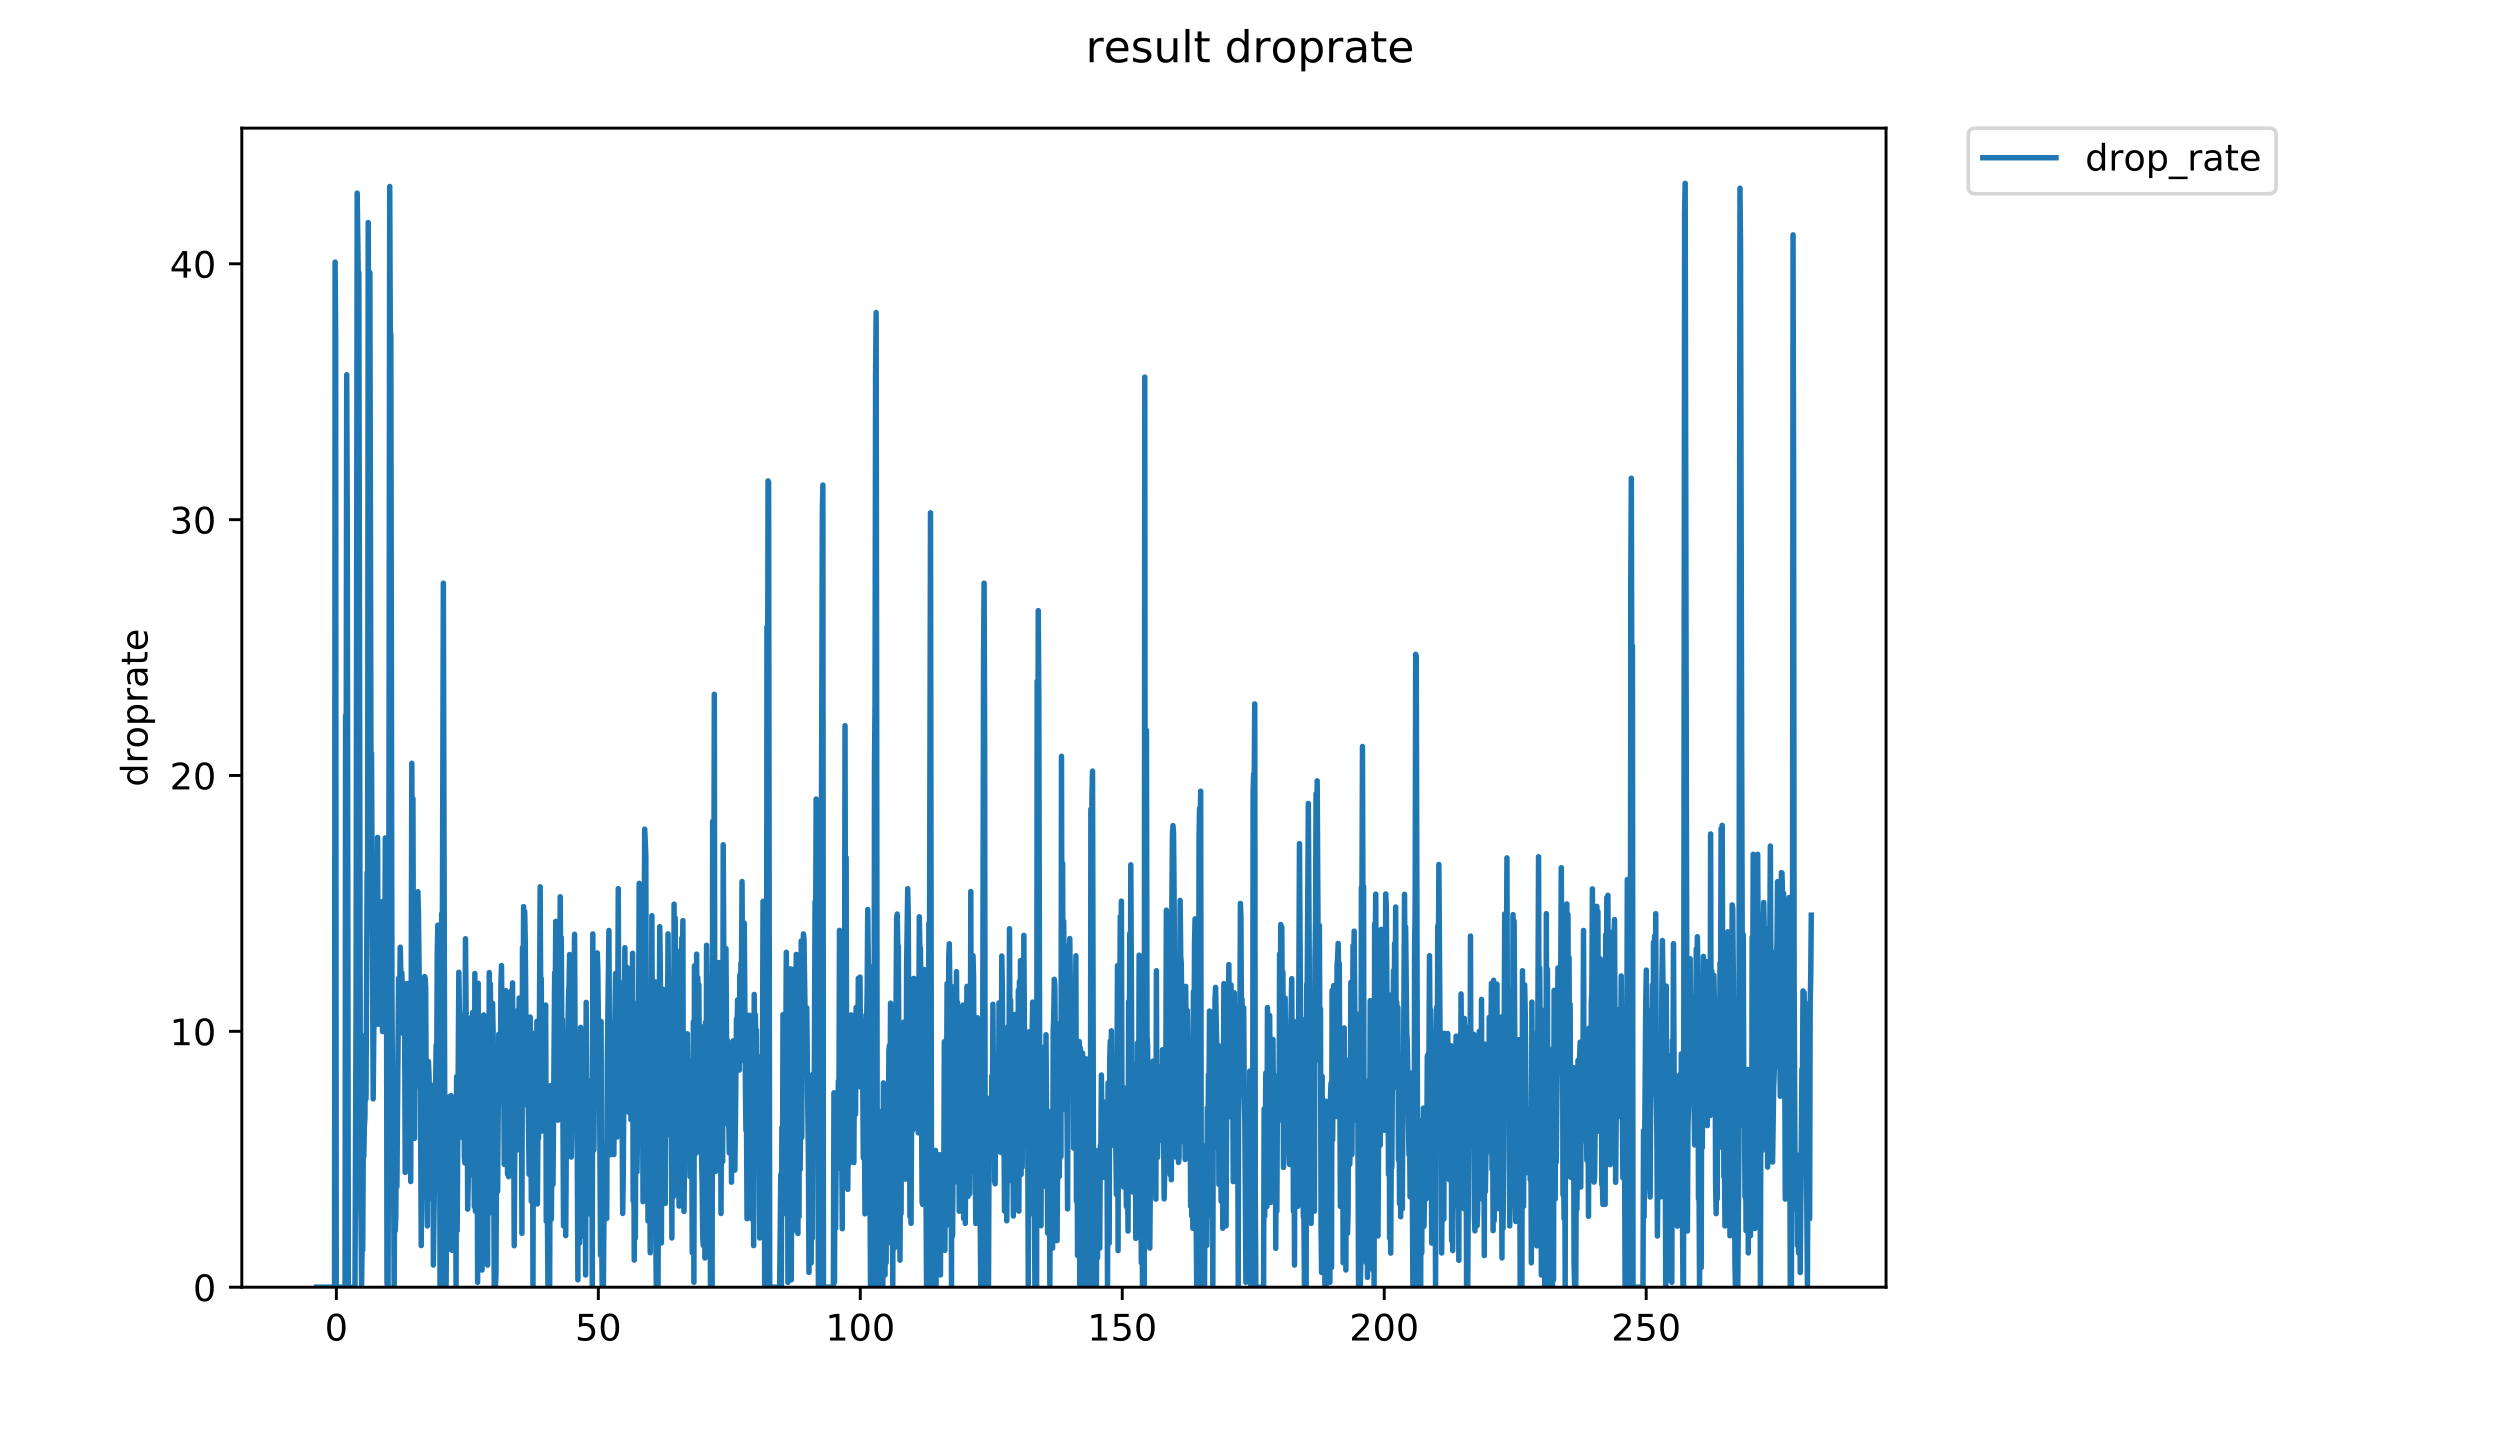 <?xml version="1.0" encoding="utf-8" standalone="no"?>
<!DOCTYPE svg PUBLIC "-//W3C//DTD SVG 1.1//EN"
  "http://www.w3.org/Graphics/SVG/1.1/DTD/svg11.dtd">
<!-- Created with matplotlib (https://matplotlib.org/) -->
<svg height="396pt" version="1.1" viewBox="0 0 684 396" width="684pt" xmlns="http://www.w3.org/2000/svg" xmlns:xlink="http://www.w3.org/1999/xlink">
 <defs>
  <style type="text/css">
*{stroke-linecap:butt;stroke-linejoin:round;}
  </style>
 </defs>
 <g id="figure_1">
  <g id="patch_1">
   <path d="M 0 396 
L 684 396 
L 684 0 
L 0 0 
z
" style="fill:#ffffff;"/>
  </g>
  <g id="axes_1">
   <g id="patch_2">
    <path d="M 66.159 352.174 
L 516.019 352.174 
L 516.019 35.062 
L 66.159 35.062 
z
" style="fill:#ffffff;"/>
   </g>
   <g id="matplotlib.axis_1">
    <g id="xtick_1">
     <g id="line2d_1">
      <defs>
       <path d="M 0 0 
L 0 3.5 
" id="m564b10cd12" style="stroke:#000000;stroke-width:0.8;"/>
      </defs>
      <g>
       <use style="stroke:#000000;stroke-width:0.8;" x="92.028" xlink:href="#m564b10cd12" y="352.174"/>
      </g>
     </g>
     <g id="text_1">
      <!-- 0 -->
      <defs>
       <path d="M 31.781 66.406 
Q 24.172 66.406 20.328 58.906 
Q 16.5 51.422 16.5 36.375 
Q 16.5 21.391 20.328 13.891 
Q 24.172 6.391 31.781 6.391 
Q 39.453 6.391 43.281 13.891 
Q 47.125 21.391 47.125 36.375 
Q 47.125 51.422 43.281 58.906 
Q 39.453 66.406 31.781 66.406 
z
M 31.781 74.219 
Q 44.047 74.219 50.516 64.516 
Q 56.984 54.828 56.984 36.375 
Q 56.984 17.969 50.516 8.266 
Q 44.047 -1.422 31.781 -1.422 
Q 19.531 -1.422 13.062 8.266 
Q 6.594 17.969 6.594 36.375 
Q 6.594 54.828 13.062 64.516 
Q 19.531 74.219 31.781 74.219 
z
" id="DejaVuSans-48"/>
      </defs>
      <g transform="translate(88.847 366.773)scale(0.1 -0.1)">
       <use xlink:href="#DejaVuSans-48"/>
      </g>
     </g>
    </g>
    <g id="xtick_2">
     <g id="line2d_2">
      <g>
       <use style="stroke:#000000;stroke-width:0.8;" x="163.702" xlink:href="#m564b10cd12" y="352.174"/>
      </g>
     </g>
     <g id="text_2">
      <!-- 50 -->
      <defs>
       <path d="M 10.797 72.906 
L 49.516 72.906 
L 49.516 64.594 
L 19.828 64.594 
L 19.828 46.734 
Q 21.969 47.469 24.109 47.828 
Q 26.266 48.188 28.422 48.188 
Q 40.625 48.188 47.75 41.5 
Q 54.891 34.812 54.891 23.391 
Q 54.891 11.625 47.562 5.094 
Q 40.234 -1.422 26.906 -1.422 
Q 22.312 -1.422 17.547 -0.641 
Q 12.797 0.141 7.719 1.703 
L 7.719 11.625 
Q 12.109 9.234 16.797 8.062 
Q 21.484 6.891 26.703 6.891 
Q 35.156 6.891 40.078 11.328 
Q 45.016 15.766 45.016 23.391 
Q 45.016 31 40.078 35.438 
Q 35.156 39.891 26.703 39.891 
Q 22.75 39.891 18.812 39.016 
Q 14.891 38.141 10.797 36.281 
z
" id="DejaVuSans-53"/>
      </defs>
      <g transform="translate(157.339 366.773)scale(0.1 -0.1)">
       <use xlink:href="#DejaVuSans-53"/>
       <use x="63.623" xlink:href="#DejaVuSans-48"/>
      </g>
     </g>
    </g>
    <g id="xtick_3">
     <g id="line2d_3">
      <g>
       <use style="stroke:#000000;stroke-width:0.8;" x="235.375" xlink:href="#m564b10cd12" y="352.174"/>
      </g>
     </g>
     <g id="text_3">
      <!-- 100 -->
      <defs>
       <path d="M 12.406 8.297 
L 28.516 8.297 
L 28.516 63.922 
L 10.984 60.406 
L 10.984 69.391 
L 28.422 72.906 
L 38.281 72.906 
L 38.281 8.297 
L 54.391 8.297 
L 54.391 0 
L 12.406 0 
z
" id="DejaVuSans-49"/>
      </defs>
      <g transform="translate(225.832 366.773)scale(0.1 -0.1)">
       <use xlink:href="#DejaVuSans-49"/>
       <use x="63.623" xlink:href="#DejaVuSans-48"/>
       <use x="127.246" xlink:href="#DejaVuSans-48"/>
      </g>
     </g>
    </g>
    <g id="xtick_4">
     <g id="line2d_4">
      <g>
       <use style="stroke:#000000;stroke-width:0.8;" x="307.049" xlink:href="#m564b10cd12" y="352.174"/>
      </g>
     </g>
     <g id="text_4">
      <!-- 150 -->
      <g transform="translate(297.505 366.773)scale(0.1 -0.1)">
       <use xlink:href="#DejaVuSans-49"/>
       <use x="63.623" xlink:href="#DejaVuSans-53"/>
       <use x="127.246" xlink:href="#DejaVuSans-48"/>
      </g>
     </g>
    </g>
    <g id="xtick_5">
     <g id="line2d_5">
      <g>
       <use style="stroke:#000000;stroke-width:0.8;" x="378.723" xlink:href="#m564b10cd12" y="352.174"/>
      </g>
     </g>
     <g id="text_5">
      <!-- 200 -->
      <defs>
       <path d="M 19.188 8.297 
L 53.609 8.297 
L 53.609 0 
L 7.328 0 
L 7.328 8.297 
Q 12.938 14.109 22.625 23.891 
Q 32.328 33.688 34.812 36.531 
Q 39.547 41.844 41.422 45.531 
Q 43.312 49.219 43.312 52.781 
Q 43.312 58.594 39.234 62.25 
Q 35.156 65.922 28.609 65.922 
Q 23.969 65.922 18.812 64.312 
Q 13.672 62.703 7.812 59.422 
L 7.812 69.391 
Q 13.766 71.781 18.938 73 
Q 24.125 74.219 28.422 74.219 
Q 39.75 74.219 46.484 68.547 
Q 53.219 62.891 53.219 53.422 
Q 53.219 48.922 51.531 44.891 
Q 49.859 40.875 45.406 35.406 
Q 44.188 33.984 37.641 27.219 
Q 31.109 20.453 19.188 8.297 
z
" id="DejaVuSans-50"/>
      </defs>
      <g transform="translate(369.179 366.773)scale(0.1 -0.1)">
       <use xlink:href="#DejaVuSans-50"/>
       <use x="63.623" xlink:href="#DejaVuSans-48"/>
       <use x="127.246" xlink:href="#DejaVuSans-48"/>
      </g>
     </g>
    </g>
    <g id="xtick_6">
     <g id="line2d_6">
      <g>
       <use style="stroke:#000000;stroke-width:0.8;" x="450.396" xlink:href="#m564b10cd12" y="352.174"/>
      </g>
     </g>
     <g id="text_6">
      <!-- 250 -->
      <g transform="translate(440.853 366.773)scale(0.1 -0.1)">
       <use xlink:href="#DejaVuSans-50"/>
       <use x="63.623" xlink:href="#DejaVuSans-53"/>
       <use x="127.246" xlink:href="#DejaVuSans-48"/>
      </g>
     </g>
    </g>
   </g>
   <g id="matplotlib.axis_2">
    <g id="ytick_1">
     <g id="line2d_7">
      <defs>
       <path d="M 0 0 
L -3.5 0 
" id="m89c055deed" style="stroke:#000000;stroke-width:0.8;"/>
      </defs>
      <g>
       <use style="stroke:#000000;stroke-width:0.8;" x="66.159" xlink:href="#m89c055deed" y="352.174"/>
      </g>
     </g>
     <g id="text_7">
      <!-- 0 -->
      <g transform="translate(52.796 355.973)scale(0.1 -0.1)">
       <use xlink:href="#DejaVuSans-48"/>
      </g>
     </g>
    </g>
    <g id="ytick_2">
     <g id="line2d_8">
      <g>
       <use style="stroke:#000000;stroke-width:0.8;" x="66.159" xlink:href="#m89c055deed" y="282.175"/>
      </g>
     </g>
     <g id="text_8">
      <!-- 10 -->
      <g transform="translate(46.434 285.974)scale(0.1 -0.1)">
       <use xlink:href="#DejaVuSans-49"/>
       <use x="63.623" xlink:href="#DejaVuSans-48"/>
      </g>
     </g>
    </g>
    <g id="ytick_3">
     <g id="line2d_9">
      <g>
       <use style="stroke:#000000;stroke-width:0.8;" x="66.159" xlink:href="#m89c055deed" y="212.175"/>
      </g>
     </g>
     <g id="text_9">
      <!-- 20 -->
      <g transform="translate(46.434 215.974)scale(0.1 -0.1)">
       <use xlink:href="#DejaVuSans-50"/>
       <use x="63.623" xlink:href="#DejaVuSans-48"/>
      </g>
     </g>
    </g>
    <g id="ytick_4">
     <g id="line2d_10">
      <g>
       <use style="stroke:#000000;stroke-width:0.8;" x="66.159" xlink:href="#m89c055deed" y="142.176"/>
      </g>
     </g>
     <g id="text_10">
      <!-- 30 -->
      <defs>
       <path d="M 40.578 39.312 
Q 47.656 37.797 51.625 33 
Q 55.609 28.219 55.609 21.188 
Q 55.609 10.406 48.188 4.484 
Q 40.766 -1.422 27.094 -1.422 
Q 22.516 -1.422 17.656 -0.516 
Q 12.797 0.391 7.625 2.203 
L 7.625 11.719 
Q 11.719 9.328 16.594 8.109 
Q 21.484 6.891 26.812 6.891 
Q 36.078 6.891 40.938 10.547 
Q 45.797 14.203 45.797 21.188 
Q 45.797 27.641 41.281 31.266 
Q 36.766 34.906 28.719 34.906 
L 20.219 34.906 
L 20.219 43.016 
L 29.109 43.016 
Q 36.375 43.016 40.234 45.922 
Q 44.094 48.828 44.094 54.297 
Q 44.094 59.906 40.109 62.906 
Q 36.141 65.922 28.719 65.922 
Q 24.656 65.922 20.016 65.031 
Q 15.375 64.156 9.812 62.312 
L 9.812 71.094 
Q 15.438 72.656 20.344 73.438 
Q 25.25 74.219 29.594 74.219 
Q 40.828 74.219 47.359 69.109 
Q 53.906 64.016 53.906 55.328 
Q 53.906 49.266 50.438 45.094 
Q 46.969 40.922 40.578 39.312 
z
" id="DejaVuSans-51"/>
      </defs>
      <g transform="translate(46.434 145.975)scale(0.1 -0.1)">
       <use xlink:href="#DejaVuSans-51"/>
       <use x="63.623" xlink:href="#DejaVuSans-48"/>
      </g>
     </g>
    </g>
    <g id="ytick_5">
     <g id="line2d_11">
      <g>
       <use style="stroke:#000000;stroke-width:0.8;" x="66.159" xlink:href="#m89c055deed" y="72.176"/>
      </g>
     </g>
     <g id="text_11">
      <!-- 40 -->
      <defs>
       <path d="M 37.797 64.312 
L 12.891 25.391 
L 37.797 25.391 
z
M 35.203 72.906 
L 47.609 72.906 
L 47.609 25.391 
L 58.016 25.391 
L 58.016 17.188 
L 47.609 17.188 
L 47.609 0 
L 37.797 0 
L 37.797 17.188 
L 4.891 17.188 
L 4.891 26.703 
z
" id="DejaVuSans-52"/>
      </defs>
      <g transform="translate(46.434 75.976)scale(0.1 -0.1)">
       <use xlink:href="#DejaVuSans-52"/>
       <use x="63.623" xlink:href="#DejaVuSans-48"/>
      </g>
     </g>
    </g>
    <g id="text_12">
     <!-- droprate -->
     <defs>
      <path d="M 45.406 46.391 
L 45.406 75.984 
L 54.391 75.984 
L 54.391 0 
L 45.406 0 
L 45.406 8.203 
Q 42.578 3.328 38.25 0.953 
Q 33.938 -1.422 27.875 -1.422 
Q 17.969 -1.422 11.734 6.484 
Q 5.516 14.406 5.516 27.297 
Q 5.516 40.188 11.734 48.094 
Q 17.969 56 27.875 56 
Q 33.938 56 38.25 53.625 
Q 42.578 51.266 45.406 46.391 
z
M 14.797 27.297 
Q 14.797 17.391 18.875 11.75 
Q 22.953 6.109 30.078 6.109 
Q 37.203 6.109 41.297 11.75 
Q 45.406 17.391 45.406 27.297 
Q 45.406 37.203 41.297 42.844 
Q 37.203 48.484 30.078 48.484 
Q 22.953 48.484 18.875 42.844 
Q 14.797 37.203 14.797 27.297 
z
" id="DejaVuSans-100"/>
      <path d="M 41.109 46.297 
Q 39.594 47.172 37.812 47.578 
Q 36.031 48 33.891 48 
Q 26.266 48 22.188 43.047 
Q 18.109 38.094 18.109 28.812 
L 18.109 0 
L 9.078 0 
L 9.078 54.688 
L 18.109 54.688 
L 18.109 46.188 
Q 20.953 51.172 25.484 53.578 
Q 30.031 56 36.531 56 
Q 37.453 56 38.578 55.875 
Q 39.703 55.766 41.062 55.516 
z
" id="DejaVuSans-114"/>
      <path d="M 30.609 48.391 
Q 23.391 48.391 19.188 42.75 
Q 14.984 37.109 14.984 27.297 
Q 14.984 17.484 19.156 11.844 
Q 23.344 6.203 30.609 6.203 
Q 37.797 6.203 41.984 11.859 
Q 46.188 17.531 46.188 27.297 
Q 46.188 37.016 41.984 42.703 
Q 37.797 48.391 30.609 48.391 
z
M 30.609 56 
Q 42.328 56 49.016 48.375 
Q 55.719 40.766 55.719 27.297 
Q 55.719 13.875 49.016 6.219 
Q 42.328 -1.422 30.609 -1.422 
Q 18.844 -1.422 12.172 6.219 
Q 5.516 13.875 5.516 27.297 
Q 5.516 40.766 12.172 48.375 
Q 18.844 56 30.609 56 
z
" id="DejaVuSans-111"/>
      <path d="M 18.109 8.203 
L 18.109 -20.797 
L 9.078 -20.797 
L 9.078 54.688 
L 18.109 54.688 
L 18.109 46.391 
Q 20.953 51.266 25.266 53.625 
Q 29.594 56 35.594 56 
Q 45.562 56 51.781 48.094 
Q 58.016 40.188 58.016 27.297 
Q 58.016 14.406 51.781 6.484 
Q 45.562 -1.422 35.594 -1.422 
Q 29.594 -1.422 25.266 0.953 
Q 20.953 3.328 18.109 8.203 
z
M 48.688 27.297 
Q 48.688 37.203 44.609 42.844 
Q 40.531 48.484 33.406 48.484 
Q 26.266 48.484 22.188 42.844 
Q 18.109 37.203 18.109 27.297 
Q 18.109 17.391 22.188 11.75 
Q 26.266 6.109 33.406 6.109 
Q 40.531 6.109 44.609 11.75 
Q 48.688 17.391 48.688 27.297 
z
" id="DejaVuSans-112"/>
      <path d="M 34.281 27.484 
Q 23.391 27.484 19.188 25 
Q 14.984 22.516 14.984 16.5 
Q 14.984 11.719 18.141 8.906 
Q 21.297 6.109 26.703 6.109 
Q 34.188 6.109 38.703 11.406 
Q 43.219 16.703 43.219 25.484 
L 43.219 27.484 
z
M 52.203 31.203 
L 52.203 0 
L 43.219 0 
L 43.219 8.297 
Q 40.141 3.328 35.547 0.953 
Q 30.953 -1.422 24.312 -1.422 
Q 15.922 -1.422 10.953 3.297 
Q 6 8.016 6 15.922 
Q 6 25.141 12.172 29.828 
Q 18.359 34.516 30.609 34.516 
L 43.219 34.516 
L 43.219 35.406 
Q 43.219 41.609 39.141 45 
Q 35.062 48.391 27.688 48.391 
Q 23 48.391 18.547 47.266 
Q 14.109 46.141 10.016 43.891 
L 10.016 52.203 
Q 14.938 54.109 19.578 55.047 
Q 24.219 56 28.609 56 
Q 40.484 56 46.344 49.844 
Q 52.203 43.703 52.203 31.203 
z
" id="DejaVuSans-97"/>
      <path d="M 18.312 70.219 
L 18.312 54.688 
L 36.812 54.688 
L 36.812 47.703 
L 18.312 47.703 
L 18.312 18.016 
Q 18.312 11.328 20.141 9.422 
Q 21.969 7.516 27.594 7.516 
L 36.812 7.516 
L 36.812 0 
L 27.594 0 
Q 17.188 0 13.234 3.875 
Q 9.281 7.766 9.281 18.016 
L 9.281 47.703 
L 2.688 47.703 
L 2.688 54.688 
L 9.281 54.688 
L 9.281 70.219 
z
" id="DejaVuSans-116"/>
      <path d="M 56.203 29.594 
L 56.203 25.203 
L 14.891 25.203 
Q 15.484 15.922 20.484 11.062 
Q 25.484 6.203 34.422 6.203 
Q 39.594 6.203 44.453 7.469 
Q 49.312 8.734 54.109 11.281 
L 54.109 2.781 
Q 49.266 0.734 44.188 -0.344 
Q 39.109 -1.422 33.891 -1.422 
Q 20.797 -1.422 13.156 6.188 
Q 5.516 13.812 5.516 26.812 
Q 5.516 40.234 12.766 48.109 
Q 20.016 56 32.328 56 
Q 43.359 56 49.781 48.891 
Q 56.203 41.797 56.203 29.594 
z
M 47.219 32.234 
Q 47.125 39.594 43.094 43.984 
Q 39.062 48.391 32.422 48.391 
Q 24.906 48.391 20.391 44.141 
Q 15.875 39.891 15.188 32.172 
z
" id="DejaVuSans-101"/>
     </defs>
     <g transform="translate(40.354 215.236)rotate(-90)scale(0.1 -0.1)">
      <use xlink:href="#DejaVuSans-100"/>
      <use x="63.477" xlink:href="#DejaVuSans-114"/>
      <use x="104.559" xlink:href="#DejaVuSans-111"/>
      <use x="165.74" xlink:href="#DejaVuSans-112"/>
      <use x="229.217" xlink:href="#DejaVuSans-114"/>
      <use x="270.33" xlink:href="#DejaVuSans-97"/>
      <use x="331.609" xlink:href="#DejaVuSans-116"/>
      <use x="370.818" xlink:href="#DejaVuSans-101"/>
     </g>
    </g>
   </g>
   <g id="line2d_12">
    <path clip-path="url(#p1be1ada5cc)" d="M 86.607 352.174 
L 91.531 352.174 
L 91.682 71.73 
L 91.833 92.272 
L 91.984 352.174 
L 94.404 352.174 
L 94.555 195.8 
L 94.705 219.162 
L 94.856 102.512 
L 95.007 141.235 
L 95.311 352.174 
L 97.123 352.174 
L 97.425 272.309 
L 97.726 52.848 
L 98.028 75.949 
L 98.179 74.59 
L 98.631 326.573 
L 98.781 334.019 
L 98.932 351.502 
L 99.083 338.739 
L 99.234 342.088 
L 99.384 314.518 
L 99.534 316.501 
L 99.686 308.048 
L 99.838 305.999 
L 99.988 283.113 
L 100.139 300.645 
L 100.441 238.752 
L 100.592 241.33 
L 100.742 60.901 
L 100.893 105.157 
L 101.196 74.579 
L 101.497 209.62 
L 101.648 206.118 
L 102.101 300.645 
L 102.402 266.597 
L 102.554 280.363 
L 102.704 268.953 
L 102.855 280.363 
L 103.006 252.175 
L 103.156 265.264 
L 103.307 229.12 
L 103.458 272.232 
L 103.609 258.395 
L 103.76 280.225 
L 103.911 264.424 
L 104.213 274.696 
L 104.364 274.322 
L 104.515 246.705 
L 104.665 282.242 
L 104.966 253.423 
L 105.118 275.141 
L 105.268 262.656 
L 105.42 229.274 
L 105.571 261.074 
L 105.721 233.827 
L 105.874 350.84 
L 106.025 352.174 
L 106.176 352.174 
L 106.327 290.311 
L 106.628 51.022 
L 106.779 90.431 
L 106.929 91.773 
L 107.232 270.889 
L 107.534 325.38 
L 107.686 319.508 
L 107.837 352.174 
L 107.988 320.083 
L 108.139 336.723 
L 108.291 332.823 
L 108.442 306.755 
L 108.593 324.658 
L 108.895 287.261 
L 109.046 267.692 
L 109.197 268.793 
L 109.349 273.658 
L 109.501 259.154 
L 109.803 271.869 
L 109.954 266.186 
L 110.105 275.591 
L 110.255 268.793 
L 110.406 282.914 
L 110.557 279.622 
L 110.709 280.841 
L 110.86 320.781 
L 111.163 287.323 
L 111.465 269.113 
L 111.616 271.638 
L 111.917 306.493 
L 112.07 285.16 
L 112.371 323.26 
L 112.674 208.826 
L 112.825 260.317 
L 112.976 218.49 
L 113.127 274.248 
L 113.278 260.987 
L 113.429 311.43 
L 113.58 256.202 
L 113.882 297.194 
L 114.033 286.112 
L 114.185 248.743 
L 114.337 243.969 
L 114.488 249.966 
L 114.789 276.336 
L 114.94 276.408 
L 115.245 340.787 
L 115.397 302.935 
L 115.549 300.273 
L 115.701 307.465 
L 116.155 267.184 
L 116.307 267.508 
L 116.459 270.175 
L 116.762 325.303 
L 116.913 335.412 
L 117.064 297.194 
L 117.215 290.43 
L 117.366 293.785 
L 117.517 300.596 
L 117.668 296.523 
L 117.819 301.168 
L 117.97 323.288 
L 118.12 328.013 
L 118.272 299.407 
L 118.423 297.246 
L 118.574 346.122 
L 119.328 285.922 
L 119.48 293.34 
L 119.63 260.812 
L 119.782 253.131 
L 119.934 279.577 
L 120.237 268.121 
L 120.388 351.337 
L 120.544 352.174 
L 120.695 352.174 
L 120.846 249.966 
L 120.997 266.269 
L 121.299 159.558 
L 121.752 332.021 
L 121.903 352.174 
L 122.053 352.174 
L 122.204 321.944 
L 122.355 342.117 
L 122.506 315.297 
L 122.662 327.453 
L 122.813 300.125 
L 122.965 334.841 
L 123.116 323.986 
L 123.267 336.067 
L 123.418 299.775 
L 123.569 311.867 
L 123.719 342.088 
L 124.021 312.728 
L 124.173 320.661 
L 124.324 301.508 
L 124.475 323.986 
L 124.626 309.18 
L 124.777 352.174 
L 124.928 294.567 
L 125.079 336.723 
L 125.534 266.011 
L 125.685 275.957 
L 125.837 278.175 
L 125.988 291.101 
L 126.139 291.101 
L 126.291 301.508 
L 126.442 294.512 
L 126.593 311.313 
L 126.744 295.853 
L 126.895 292.557 
L 127.046 316.638 
L 127.198 318.174 
L 127.35 256.842 
L 127.652 291.714 
L 127.803 289.208 
L 127.955 330.821 
L 128.258 317.009 
L 128.41 321.595 
L 128.561 288.477 
L 128.713 280.037 
L 128.864 295.128 
L 129.015 278.278 
L 129.166 296.523 
L 129.317 277.007 
L 129.468 317.242 
L 129.618 297.812 
L 129.77 330.132 
L 129.921 266.351 
L 130.072 331.389 
L 130.223 276.19 
L 130.373 318.553 
L 130.524 295.018 
L 130.675 350.832 
L 130.826 269.033 
L 130.977 332.079 
L 131.129 288.962 
L 131.281 313.36 
L 131.432 287.868 
L 131.583 340.776 
L 131.734 291.888 
L 131.885 347.485 
L 132.037 286.591 
L 132.188 344.813 
L 132.339 277.678 
L 132.491 318.841 
L 132.643 300.939 
L 132.796 324.945 
L 132.946 297.812 
L 133.098 334.157 
L 133.25 296.841 
L 133.401 346.134 
L 133.553 292.728 
L 133.704 332.098 
L 133.856 266.093 
L 134.007 284.519 
L 134.158 269.192 
L 134.461 301.935 
L 134.764 274.471 
L 134.914 282.376 
L 135.219 352.174 
L 135.532 352.174 
L 135.692 348.664 
L 136.001 291.45 
L 136.152 325.95 
L 136.453 282.981 
L 136.604 297.708 
L 136.756 286.841 
L 136.907 292.671 
L 137.058 268.873 
L 137.209 264.171 
L 137.511 295.799 
L 137.661 301.839 
L 137.812 293.617 
L 137.963 318.585 
L 138.416 271.045 
L 138.567 304.706 
L 138.718 274.994 
L 138.869 321.331 
L 139.02 288.355 
L 139.171 321.944 
L 139.323 276.391 
L 139.475 303.415 
L 139.626 281.306 
L 139.778 305.999 
L 139.929 271.045 
L 140.08 310.564 
L 140.232 268.921 
L 140.383 311.867 
L 140.534 303.322 
L 140.686 340.83 
L 140.987 291.83 
L 141.138 287.559 
L 141.289 310.723 
L 141.44 284.996 
L 141.591 314.627 
L 141.742 276.336 
L 141.893 298.586 
L 142.044 273.056 
L 142.196 285.508 
L 142.347 314.554 
L 142.498 314.662 
L 142.65 297.916 
L 142.801 337.437 
L 142.952 259.243 
L 143.103 285.922 
L 143.254 248.048 
L 143.405 276.408 
L 143.556 249.392 
L 143.707 257.453 
L 144.009 293.452 
L 144.161 291.334 
L 144.312 302.605 
L 144.463 297.864 
L 144.765 321.302 
L 145.066 278.278 
L 145.368 328.662 
L 145.67 299.154 
L 145.821 352.174 
L 145.973 282.775 
L 146.125 318.841 
L 146.276 315.438 
L 146.428 290.724 
L 146.58 289.508 
L 146.731 311.235 
L 146.882 279.439 
L 147.034 329.399 
L 147.185 308.55 
L 147.336 311.508 
L 147.488 297.456 
L 147.791 242.633 
L 147.943 274.1 
L 148.095 267.749 
L 148.247 309.467 
L 148.4 279.189 
L 148.552 291.45 
L 148.703 292.785 
L 148.854 305.777 
L 149.005 276.863 
L 149.156 305.463 
L 149.307 274.994 
L 149.459 334.14 
L 149.61 312.06 
L 149.923 352.174 
L 150.386 352.174 
L 150.538 297.051 
L 150.844 333.596 
L 151.149 297.767 
L 151.3 324.094 
L 151.756 266.093 
L 151.908 274.026 
L 152.059 252.08 
L 152.211 288.114 
L 152.362 269.545 
L 152.666 306.479 
L 152.819 281.381 
L 152.972 281.514 
L 153.123 280.431 
L 153.274 245.361 
L 153.424 267.449 
L 153.575 256.598 
L 153.726 287.074 
L 153.876 278.95 
L 154.179 335.412 
L 154.33 328.036 
L 154.481 304.34 
L 154.632 305.285 
L 154.783 338.067 
L 154.934 313.211 
L 155.084 315.968 
L 155.387 283.443 
L 155.538 272.538 
L 155.689 269.782 
L 155.841 261.161 
L 155.991 262.913 
L 156.295 316.57 
L 156.597 298.535 
L 156.898 285.125 
L 157.201 255.623 
L 157.352 287.074 
L 157.502 282.309 
L 157.653 289.699 
L 157.804 287.012 
L 158.106 350.159 
L 158.257 287.807 
L 158.408 300.743 
L 158.559 340.105 
L 158.863 281.102 
L 159.014 314.77 
L 159.166 284.713 
L 159.317 304.478 
L 159.468 295.237 
L 159.62 338.201 
L 159.771 310.604 
L 159.923 316.243 
L 160.075 312.06 
L 160.226 348.838 
L 160.377 274.248 
L 160.68 313.956 
L 160.832 298.892 
L 161.133 332.079 
L 161.437 305.374 
L 161.589 325.38 
L 161.74 321.361 
L 161.892 295.454 
L 162.043 352.174 
L 162.194 255.531 
L 162.346 314.806 
L 162.497 314.591 
L 162.647 284.996 
L 162.799 286.049 
L 163.102 270.641 
L 163.253 274.248 
L 163.404 260.724 
L 163.554 264.675 
L 163.855 292.944 
L 164.006 294.29 
L 164.307 343.433 
L 164.458 279.482 
L 164.609 337.381 
L 164.764 352.174 
L 165.082 352.174 
L 165.392 313.508 
L 165.544 314.698 
L 165.695 322.672 
L 165.846 324.71 
L 165.997 333.382 
L 166.147 291.714 
L 166.599 254.579 
L 166.749 288.232 
L 166.9 279.482 
L 167.051 315.933 
L 167.201 315.226 
L 167.352 315.155 
L 167.502 301.021 
L 167.653 311.79 
L 167.804 308.758 
L 167.955 315.898 
L 168.257 277.821 
L 168.408 266.351 
L 168.86 311.077 
L 169.16 243.137 
L 169.311 292.887 
L 169.461 286.213 
L 169.612 268.793 
L 169.762 287.497 
L 169.913 276.336 
L 170.064 280.897 
L 170.365 332.001 
L 170.515 321.857 
L 170.966 259.29 
L 171.117 286.15 
L 171.268 275.884 
L 171.418 294.963 
L 171.569 264.675 
L 171.72 282.242 
L 171.87 284.932 
L 172.021 304.34 
L 172.171 292.271 
L 172.322 302.462 
L 172.472 274.771 
L 172.623 306.361 
L 172.774 269.113 
L 172.925 277.079 
L 173.076 260.812 
L 173.226 328.594 
L 173.376 305.688 
L 173.526 344.763 
L 173.677 318.521 
L 173.828 338.726 
L 173.978 301.742 
L 174.28 320.631 
L 174.43 307.078 
L 174.581 274.173 
L 174.731 275.37 
L 174.881 241.684 
L 175.032 287.559 
L 175.182 259.201 
L 175.333 271.328 
L 175.483 256.506 
L 175.634 309.893 
L 175.785 295.291 
L 175.937 328.774 
L 176.388 226.862 
L 176.689 233.714 
L 176.839 294.908 
L 176.99 271.406 
L 177.292 334.053 
L 177.443 320.54 
L 177.593 280.691 
L 177.894 342.742 
L 178.044 278.207 
L 178.195 297.655 
L 178.345 250.54 
L 178.496 285.668 
L 178.647 290.37 
L 178.797 277.535 
L 178.948 280.155 
L 179.249 268.633 
L 179.402 336.516 
L 179.561 352.174 
L 180.031 352.174 
L 180.505 253.547 
L 180.656 263.923 
L 180.806 290.866 
L 180.957 340.082 
L 181.107 284.737 
L 181.257 299.624 
L 181.411 270.641 
L 181.564 288.778 
L 181.717 281.314 
L 181.867 320.601 
L 182.018 329.268 
L 182.319 273.576 
L 182.47 310.524 
L 182.773 255.508 
L 182.923 272.232 
L 183.074 274.994 
L 183.225 271.328 
L 183.375 285.54 
L 183.526 268.713 
L 183.676 291.598 
L 183.827 338.713 
L 183.977 271.406 
L 184.127 276.044 
L 184.278 327.342 
L 184.429 247.377 
L 184.58 280.225 
L 184.73 251.116 
L 184.88 276.79 
L 185.031 268.04 
L 185.181 299.675 
L 185.332 292.271 
L 185.482 311.077 
L 185.633 292.443 
L 185.784 329.984 
L 185.934 299.104 
L 186.085 322.559 
L 186.236 260.052 
L 186.386 278.207 
L 186.537 256.69 
L 186.687 265.348 
L 186.838 251.886 
L 186.988 329.268 
L 187.14 331.448 
L 187.291 317.475 
L 187.443 284.584 
L 187.593 299.725 
L 187.744 288.905 
L 187.894 288.232 
L 188.045 282.848 
L 188.195 300.971 
L 188.345 293.504 
L 188.496 305.866 
L 188.647 290.252 
L 188.797 321.915 
L 188.948 321.886 
L 189.098 298.328 
L 189.249 301.645 
L 189.399 342.751 
L 189.7 279.552 
L 189.85 350.828 
L 190.001 264.255 
L 190.152 315.863 
L 190.603 261.047 
L 190.754 315.226 
L 190.904 267.449 
L 191.055 314.482 
L 191.205 269.386 
L 191.356 298.432 
L 191.507 291.714 
L 191.657 297.708 
L 191.958 317.174 
L 192.109 323.905 
L 192.259 338.026 
L 192.41 340.743 
L 192.56 280.829 
L 192.863 344.189 
L 193.015 279.715 
L 193.166 330.005 
L 193.316 258.617 
L 193.467 271.406 
L 193.768 329.963 
L 193.918 268.121 
L 194.069 321.915 
L 194.225 306.141 
L 194.383 352.174 
L 194.835 352.174 
L 194.985 224.718 
L 195.136 271.561 
L 195.286 258.707 
L 195.437 189.964 
L 195.587 302.993 
L 195.741 320.536 
L 195.895 304.851 
L 196.049 319.968 
L 196.203 282.372 
L 196.357 303.49 
L 196.511 294.28 
L 196.663 263.349 
L 196.814 316.501 
L 196.964 270.732 
L 197.115 293.114 
L 197.266 332.001 
L 197.567 275.37 
L 197.717 317.814 
L 197.867 231.138 
L 198.168 285.54 
L 198.319 268.633 
L 198.469 276.19 
L 198.621 259.507 
L 198.925 307.465 
L 199.077 284.777 
L 199.38 306.798 
L 199.532 315.438 
L 199.834 289.328 
L 199.986 293.508 
L 200.138 323.453 
L 200.289 291.83 
L 200.44 309.263 
L 200.591 284.777 
L 200.743 286.049 
L 201.047 320.144 
L 201.199 308.133 
L 201.502 278.771 
L 201.655 283.639 
L 201.807 273.583 
L 201.959 274.915 
L 202.111 274.249 
L 202.262 292.785 
L 202.414 266.76 
L 202.566 290.293 
L 202.718 263.508 
L 202.871 267.246 
L 203.022 241.191 
L 203.174 273.951 
L 203.325 264.675 
L 203.477 286.591 
L 203.628 252.557 
L 203.932 295.128 
L 204.082 309.221 
L 204.234 304.751 
L 204.386 333.436 
L 204.99 277.749 
L 205.14 309.73 
L 205.291 282.443 
L 205.746 333.525 
L 206.048 309.345 
L 206.2 340.808 
L 206.351 272.079 
L 206.502 289.328 
L 206.652 277.607 
L 206.803 284.996 
L 206.954 281.84 
L 207.107 308.216 
L 207.258 297.141 
L 207.409 296.523 
L 207.559 311.867 
L 207.71 312.501 
L 207.861 338.726 
L 208.162 289.027 
L 208.313 309.18 
L 208.464 291.042 
L 208.615 290.43 
L 208.765 246.603 
L 208.917 307.294 
L 209.068 301.887 
L 209.219 352.174 
L 209.684 352.174 
L 209.835 171.465 
L 209.987 208.431 
L 210.138 131.582 
L 210.29 131.929 
L 210.593 352.174 
L 213.318 352.174 
L 213.621 321.331 
L 213.772 352.174 
L 213.923 308.508 
L 214.073 332.021 
L 214.224 277.607 
L 214.375 332.079 
L 214.526 289.699 
L 214.677 299.154 
L 214.829 290.9 
L 214.98 289.699 
L 215.13 260.548 
L 215.281 281.238 
L 215.432 286.403 
L 215.583 350.833 
L 215.738 283.096 
L 215.891 337.028 
L 216.042 286.403 
L 216.193 306.043 
L 216.345 265.093 
L 216.495 350.159 
L 216.646 297.812 
L 216.949 336.797 
L 217.252 292.232 
L 217.403 313.36 
L 217.554 264.927 
L 217.705 301.265 
L 217.856 261.134 
L 218.007 316.071 
L 218.159 273.508 
L 218.311 337.48 
L 218.461 281.434 
L 218.613 332.896 
L 218.764 273.651 
L 218.915 320.021 
L 219.066 306.537 
L 219.217 257.453 
L 219.368 311.196 
L 219.518 257.944 
L 219.67 263.754 
L 219.82 255.531 
L 219.972 257.146 
L 220.427 288.416 
L 220.578 276.481 
L 220.729 275.738 
L 221.031 305.24 
L 221.182 316.672 
L 221.332 348.136 
L 221.484 314.138 
L 221.635 333.364 
L 221.786 317.275 
L 221.938 345.527 
L 222.089 317.913 
L 222.24 338.777 
L 222.391 293.953 
L 222.545 301.133 
L 222.696 316.74 
L 222.999 246.741 
L 223.15 257.453 
L 223.301 218.618 
L 223.452 254.282 
L 223.603 236.179 
L 223.91 352.174 
L 224.385 352.174 
L 224.989 140.36 
L 225.14 132.713 
L 225.291 352.174 
L 228.015 352.174 
L 228.168 298.993 
L 228.319 350.838 
L 228.471 302.7 
L 228.622 336.113 
L 228.774 316.209 
L 228.925 319.991 
L 229.076 310.643 
L 229.226 313.098 
L 229.377 295.745 
L 229.529 304.037 
L 229.681 254.547 
L 229.833 300.224 
L 229.985 300.743 
L 230.137 311.624 
L 230.29 310.413 
L 230.442 336.174 
L 230.593 267.934 
L 230.744 323.288 
L 230.896 319.445 
L 231.047 287.446 
L 231.199 198.549 
L 231.351 282.841 
L 231.504 234.623 
L 231.655 312.804 
L 231.958 325.406 
L 232.109 288.416 
L 232.259 318.521 
L 232.41 284.259 
L 232.56 305.777 
L 232.863 277.678 
L 233.168 314.247 
L 233.318 295.799 
L 233.622 318.077 
L 233.774 284.777 
L 233.925 291.159 
L 234.077 304.841 
L 234.228 275.665 
L 234.379 295.182 
L 234.53 294.677 
L 234.681 291.83 
L 234.832 267.692 
L 234.984 297.351 
L 235.135 270.686 
L 235.287 267.347 
L 235.439 286.237 
L 235.59 277.678 
L 236.046 296.281 
L 236.198 316.807 
L 236.35 306.798 
L 236.501 306.841 
L 236.653 332.117 
L 236.805 311.547 
L 236.957 318.809 
L 237.109 280.106 
L 237.261 270.486 
L 237.413 248.842 
L 237.565 263.508 
L 237.717 264.175 
L 238.173 352.174 
L 238.325 308.216 
L 238.628 346.163 
L 238.786 352.174 
L 239.105 352.174 
L 239.257 209.521 
L 239.409 192.328 
L 239.561 102.367 
L 239.713 85.51 
L 240.016 326.1 
L 240.168 352.174 
L 240.32 326.865 
L 240.472 341.497 
L 240.775 304.175 
L 240.927 330.132 
L 241.079 304.751 
L 241.23 342.184 
L 241.382 326.15 
L 241.534 352.174 
L 241.687 296.281 
L 241.839 336.235 
L 241.991 302.079 
L 242.142 348.815 
L 242.293 310.683 
L 242.444 345.476 
L 242.595 318.682 
L 242.746 318.448 
L 242.897 326.025 
L 243.049 313.434 
L 243.2 287.508 
L 243.352 286.049 
L 243.504 300.026 
L 243.655 274.471 
L 243.806 340.105 
L 243.957 316.106 
L 244.11 317.541 
L 244.261 351.506 
L 244.413 295.723 
L 244.715 341.457 
L 245.32 251.213 
L 245.472 250.078 
L 245.623 258.395 
L 245.775 258.93 
L 246.23 344.792 
L 246.381 319.289 
L 246.532 332.04 
L 246.683 294.401 
L 246.834 291.218 
L 246.989 295.808 
L 247.293 279.646 
L 247.596 285.732 
L 247.747 322.616 
L 247.898 309.974 
L 248.049 264.171 
L 248.352 243.153 
L 248.504 250.745 
L 248.655 285.604 
L 248.806 287.807 
L 248.958 332.823 
L 249.109 312.615 
L 249.26 334.708 
L 249.41 306.537 
L 249.561 304.432 
L 249.712 309.18 
L 249.862 299.053 
L 250.013 267.68 
L 250.621 300.224 
L 250.772 305.285 
L 250.923 284.324 
L 251.225 309.933 
L 251.526 250.833 
L 251.678 260.492 
L 251.829 259.331 
L 251.981 277.366 
L 252.284 328.863 
L 252.436 329.529 
L 252.587 328.662 
L 252.889 265.26 
L 253.192 295.799 
L 253.503 352.174 
L 253.98 352.174 
L 254.132 252.554 
L 254.283 271.354 
L 254.586 140.298 
L 254.887 352.174 
L 255.039 331.409 
L 255.19 352.174 
L 255.341 347.481 
L 255.643 322.088 
L 255.794 352.174 
L 255.946 314.734 
L 256.097 352.174 
L 256.249 334.791 
L 256.4 331.409 
L 256.702 315.933 
L 256.853 342.097 
L 257.155 315.933 
L 257.306 348.825 
L 257.458 316.209 
L 257.61 342.155 
L 257.761 327.461 
L 257.913 334.14 
L 258.214 325.277 
L 258.365 284.996 
L 258.516 342.097 
L 258.667 317.946 
L 258.819 335.476 
L 259.121 269.113 
L 259.422 307.165 
L 259.573 262.069 
L 259.724 258.215 
L 259.875 269.782 
L 260.026 297.76 
L 260.178 276.553 
L 260.331 352.174 
L 260.482 269.94 
L 260.633 338.094 
L 260.784 313.248 
L 260.935 321.973 
L 261.085 313.211 
L 261.237 289.759 
L 261.387 291.101 
L 261.538 323.315 
L 261.69 265.846 
L 261.841 285.859 
L 261.992 274.322 
L 262.143 315.968 
L 262.294 305.285 
L 262.445 331.369 
L 262.596 310.564 
L 262.747 311.274 
L 262.898 293.785 
L 263.049 298.586 
L 263.2 280.363 
L 263.351 303.275 
L 263.502 274.994 
L 263.653 333.382 
L 263.804 293.227 
L 264.106 334.708 
L 264.407 285.344 
L 264.558 269.861 
L 264.709 272.309 
L 264.86 327.318 
L 265.01 294.29 
L 265.161 301.645 
L 265.311 326.597 
L 265.461 302.993 
L 265.612 243.914 
L 265.763 320.57 
L 265.916 291.19 
L 266.066 297.246 
L 266.217 261.484 
L 266.368 267.449 
L 266.519 299.205 
L 266.67 290.37 
L 266.971 334.741 
L 267.122 300.447 
L 267.275 293.01 
L 267.427 278.456 
L 267.578 312.539 
L 267.729 285.795 
L 268.031 325.924 
L 268.182 333.382 
L 268.334 352.174 
L 268.645 352.174 
L 268.796 319.383 
L 269.098 180.363 
L 269.249 159.558 
L 269.4 202.223 
L 269.55 331.329 
L 269.701 343.441 
L 269.852 336.753 
L 270.003 352.174 
L 270.155 324.71 
L 270.306 320.721 
L 270.457 352.174 
L 270.609 309.548 
L 270.76 300.447 
L 270.911 308.8 
L 271.213 312.577 
L 271.364 294.346 
L 271.515 305.866 
L 271.666 274.777 
L 271.817 299.826 
L 271.968 291.218 
L 272.119 323.26 
L 272.269 323.878 
L 272.42 296.47 
L 272.572 301.363 
L 272.722 288.966 
L 272.873 314.662 
L 273.024 313.883 
L 273.177 312.364 
L 273.328 274.397 
L 273.48 294.841 
L 273.631 297.194 
L 273.782 315.297 
L 273.933 308.55 
L 274.084 261.571 
L 274.235 268.873 
L 274.385 297.088 
L 274.538 291.016 
L 274.839 331.349 
L 274.99 310.484 
L 275.14 313.846 
L 275.291 296.309 
L 275.441 334.001 
L 275.593 316.209 
L 275.744 280.965 
L 275.895 284.194 
L 276.046 293.284 
L 276.197 254.094 
L 276.347 288.294 
L 276.498 273.651 
L 276.649 304.432 
L 276.8 299.675 
L 276.95 323.288 
L 277.101 307.964 
L 277.252 332.711 
L 277.403 297.246 
L 277.555 298.586 
L 277.707 277.579 
L 277.857 312.539 
L 278.009 277.749 
L 278.159 307.122 
L 278.31 283.113 
L 278.461 317.946 
L 278.612 270.889 
L 278.763 331.369 
L 278.914 268.523 
L 279.065 285.061 
L 279.216 262.827 
L 279.367 321.331 
L 279.518 288.294 
L 279.669 319.383 
L 279.82 283.113 
L 279.97 313.846 
L 280.121 255.908 
L 280.424 304.524 
L 280.574 285.061 
L 280.725 286.403 
L 280.876 286.276 
L 281.027 291.83 
L 281.179 306.087 
L 281.33 351.506 
L 281.481 282.309 
L 281.783 332.174 
L 281.935 320.781 
L 282.087 296.014 
L 282.237 324.71 
L 282.388 282.781 
L 282.539 274.173 
L 282.689 283.587 
L 283.152 352.174 
L 283.615 352.174 
L 283.766 186.368 
L 283.917 239.987 
L 284.067 167.079 
L 284.218 191.256 
L 284.52 321.302 
L 284.671 301.265 
L 284.822 335.364 
L 284.973 291.159 
L 285.124 307.922 
L 285.276 286.591 
L 285.426 324.605 
L 285.879 299.154 
L 286.031 308.048 
L 286.182 283.113 
L 286.333 303.181 
L 286.484 305.91 
L 286.635 337.409 
L 286.786 332.804 
L 287.088 304.182 
L 287.239 352.174 
L 287.393 307.396 
L 287.545 311.508 
L 287.696 334.725 
L 287.847 327.342 
L 287.998 341.487 
L 288.149 281.772 
L 288.301 278.561 
L 288.452 267.934 
L 288.604 269.665 
L 288.756 290.234 
L 288.909 279.852 
L 289.212 339.435 
L 289.515 295.4 
L 289.666 321.272 
L 289.817 321.915 
L 290.118 281.502 
L 290.271 316.447 
L 290.425 206.918 
L 290.576 288.599 
L 290.727 236.179 
L 290.878 286.34 
L 291.029 252.079 
L 291.331 289.818 
L 291.483 303.6 
L 291.635 285.571 
L 291.788 281.776 
L 292.09 330.759 
L 292.241 279.692 
L 292.392 285.668 
L 292.543 259.469 
L 292.694 256.781 
L 293.149 296.545 
L 293.302 284.433 
L 293.453 290.43 
L 293.605 280.841 
L 293.756 314.138 
L 294.06 276.77 
L 294.211 287.074 
L 294.361 261.498 
L 294.512 328.662 
L 294.665 298.481 
L 294.817 343.516 
L 294.969 296.228 
L 295.121 342.832 
L 295.273 284.969 
L 295.425 352.174 
L 295.577 286.717 
L 295.729 348.841 
L 295.884 296.619 
L 296.037 352.174 
L 296.188 288.114 
L 296.339 332.059 
L 296.491 289.388 
L 296.642 351.506 
L 296.794 295.346 
L 296.945 296.068 
L 297.249 348.834 
L 297.4 289.759 
L 297.703 328.112 
L 297.855 352.174 
L 298.31 352.174 
L 298.461 221.384 
L 298.613 265.343 
L 298.765 217.38 
L 298.916 210.971 
L 299.218 338.777 
L 299.369 352.174 
L 299.52 332.786 
L 299.672 349.502 
L 299.823 315.438 
L 299.975 352.174 
L 300.127 314.841 
L 300.279 344.167 
L 300.583 317.639 
L 300.887 341.487 
L 301.039 313.434 
L 301.191 314.138 
L 301.342 294.119 
L 301.646 322.174 
L 301.797 302.272 
L 301.948 316.638 
L 302.1 301.508 
L 302.253 306.884 
L 302.405 304.22 
L 302.557 312.879 
L 302.708 314.174 
L 302.861 310.841 
L 303.013 352.174 
L 303.165 296.334 
L 303.468 340.174 
L 303.62 290.175 
L 303.772 284.841 
L 303.923 313.508 
L 304.075 282.041 
L 304.227 305.508 
L 304.379 304.886 
L 304.531 297.404 
L 304.834 307.55 
L 304.988 308.631 
L 305.141 301.373 
L 305.446 326.817 
L 305.75 264.175 
L 305.901 342.155 
L 306.053 278.42 
L 306.203 308.592 
L 306.507 250.745 
L 306.658 266.76 
L 306.81 246.54 
L 306.961 300.743 
L 307.265 297.404 
L 307.416 324.789 
L 307.568 299.458 
L 307.72 319.477 
L 307.871 302.794 
L 308.175 330.153 
L 308.478 317.442 
L 308.63 336.826 
L 308.782 274.026 
L 308.933 323.371 
L 309.083 255.438 
L 309.234 293.171 
L 309.386 236.622 
L 309.69 298.123 
L 309.994 326.174 
L 310.145 309.709 
L 310.296 311.906 
L 310.447 310.054 
L 310.599 291.392 
L 310.75 338.841 
L 310.902 300.792 
L 311.054 334.841 
L 311.206 285.381 
L 311.357 294.064 
L 311.509 315.473 
L 311.661 261.335 
L 312.267 345.501 
L 312.418 289.388 
L 312.577 352.174 
L 313.056 352.174 
L 313.209 103.169 
L 313.367 320.625 
L 313.669 199.826 
L 313.821 283.443 
L 313.972 285.859 
L 314.275 320.841 
L 314.426 298.123 
L 314.578 341.487 
L 314.88 308.55 
L 315.032 312.022 
L 315.183 302.605 
L 315.334 314.662 
L 315.485 290.311 
L 315.637 304.886 
L 315.788 306.798 
L 315.94 302.127 
L 316.092 307.294 
L 316.243 328.083 
L 316.394 265.598 
L 316.545 315.403 
L 316.696 316.672 
L 316.999 291.888 
L 317.151 294.119 
L 317.452 305.15 
L 317.604 295.291 
L 317.755 297.194 
L 317.906 312.022 
L 318.057 287.199 
L 318.208 307.251 
L 318.359 310.524 
L 318.51 328.013 
L 318.662 320.205 
L 318.965 293.953 
L 319.115 249.017 
L 319.266 274.471 
L 319.417 264.843 
L 319.568 315.898 
L 319.719 297.035 
L 319.869 313.846 
L 320.02 311.945 
L 320.172 321.449 
L 320.324 309.426 
L 320.475 322.785 
L 320.626 247.377 
L 320.777 228.252 
L 320.928 225.88 
L 321.079 227.895 
L 321.23 244.225 
L 321.531 303.852 
L 321.682 316.536 
L 321.834 281.238 
L 321.985 283.784 
L 322.438 318.044 
L 322.589 316.604 
L 322.891 246.338 
L 323.042 261.484 
L 323.193 263.499 
L 323.345 276.391 
L 323.497 278.631 
L 323.648 300.645 
L 323.95 312.577 
L 324.101 297.864 
L 324.252 317.242 
L 324.403 269.861 
L 324.706 301.983 
L 324.856 276.481 
L 325.31 304.569 
L 325.461 305.91 
L 325.612 300.497 
L 325.763 330.027 
L 325.914 297.959 
L 326.064 332.674 
L 326.215 311.945 
L 326.366 336.067 
L 326.518 271.277 
L 326.669 293.508 
L 326.821 257.906 
L 326.972 251.407 
L 327.123 263.669 
L 327.277 335.606 
L 327.431 352.174 
L 327.901 352.174 
L 328.052 229.356 
L 328.203 221.177 
L 328.354 227.462 
L 328.504 216.475 
L 328.656 319.351 
L 328.806 328.013 
L 328.958 352.174 
L 329.109 322.031 
L 329.26 339.459 
L 329.411 327.366 
L 329.562 352.174 
L 329.713 318.617 
L 329.864 340.105 
L 330.015 313.286 
L 330.166 340.754 
L 330.316 303.087 
L 330.469 326.865 
L 330.62 294.064 
L 330.772 299.256 
L 330.923 276.626 
L 331.376 305.24 
L 331.528 332.767 
L 331.679 315.332 
L 331.83 351.505 
L 331.981 282.576 
L 332.132 299.154 
L 332.283 299.926 
L 332.434 273.207 
L 332.585 270.138 
L 332.887 286.15 
L 333.039 313.968 
L 333.341 286.049 
L 333.492 324.067 
L 333.643 315.933 
L 333.794 323.986 
L 333.945 299.725 
L 334.095 328.639 
L 334.398 292.003 
L 334.548 336.067 
L 334.851 269.113 
L 335.002 330.698 
L 335.153 316.604 
L 335.304 283.311 
L 335.455 335.396 
L 335.757 271.483 
L 335.908 274.919 
L 336.058 287.074 
L 336.21 263.923 
L 336.361 290.548 
L 336.512 278.349 
L 336.662 300.971 
L 336.813 269.466 
L 336.963 305.688 
L 337.113 278.809 
L 337.264 293.617 
L 337.415 323.288 
L 337.567 304.976 
L 337.718 271.638 
L 337.869 306.449 
L 338.02 309.893 
L 338.171 309.18 
L 338.322 312.653 
L 338.472 321.183 
L 338.623 302.51 
L 338.774 352.174 
L 338.924 280.225 
L 339.075 275.067 
L 339.226 281.57 
L 339.376 247.175 
L 339.527 251.407 
L 339.678 284.867 
L 339.828 273.425 
L 339.979 294.963 
L 340.129 299.826 
L 340.28 275.698 
L 340.431 301.217 
L 340.581 306.405 
L 340.882 350.829 
L 341.033 313.061 
L 341.183 321.213 
L 341.333 340.732 
L 341.484 312.425 
L 341.785 343.416 
L 341.936 293.058 
L 342.086 344.105 
L 342.239 352.174 
L 342.696 352.174 
L 342.847 216.887 
L 342.998 211.772 
L 343.148 214.327 
L 343.299 192.597 
L 343.45 327.99 
L 343.601 352.174 
L 345.714 352.174 
L 345.866 303.368 
L 346.017 332.767 
L 346.321 293.564 
L 346.473 325.38 
L 346.624 330.132 
L 346.775 275.665 
L 346.926 308.634 
L 347.077 305.91 
L 347.228 309.18 
L 347.379 277.821 
L 347.682 328.955 
L 347.833 291.83 
L 347.984 305.954 
L 348.135 299.104 
L 348.286 284.389 
L 348.437 306.493 
L 348.588 309.304 
L 348.739 307.251 
L 348.89 294.346 
L 349.042 341.548 
L 349.193 307.208 
L 349.344 331.369 
L 349.495 302.462 
L 349.646 297.916 
L 349.797 300.447 
L 349.948 306.493 
L 350.098 260.987 
L 350.25 302.51 
L 350.401 252.941 
L 350.552 299.357 
L 350.703 253.706 
L 350.855 283.443 
L 351.007 266.011 
L 351.158 319.414 
L 351.309 315.191 
L 351.611 273.056 
L 351.761 294.401 
L 351.913 290.293 
L 352.215 296.47 
L 352.366 295.128 
L 352.517 302.51 
L 352.668 299.154 
L 352.819 318.585 
L 353.12 282.981 
L 353.422 267.773 
L 353.573 297.141 
L 353.724 283.245 
L 353.875 331.349 
L 354.026 299.725 
L 354.176 346.128 
L 354.327 279.552 
L 354.478 315.297 
L 354.781 304.931 
L 355.084 330.048 
L 355.536 230.815 
L 355.99 305.866 
L 356.141 278.815 
L 356.292 311.313 
L 356.444 296.175 
L 356.596 332.896 
L 356.747 332.693 
L 356.898 352.174 
L 357.359 352.174 
L 357.51 269.466 
L 357.661 268.523 
L 357.963 219.834 
L 358.265 273.651 
L 358.566 301.07 
L 358.717 334.725 
L 358.868 326.671 
L 359.019 327.318 
L 359.17 307.423 
L 359.321 314.554 
L 359.472 330.069 
L 359.623 331.369 
L 359.774 262.827 
L 359.925 252.846 
L 360.075 217.146 
L 360.227 249.589 
L 360.379 213.64 
L 360.681 267.022 
L 360.832 278.207 
L 360.983 253.233 
L 361.133 290.311 
L 361.283 276.044 
L 361.435 334.808 
L 361.586 348.143 
L 361.737 294.456 
L 361.889 341.477 
L 362.04 310.841 
L 362.191 325.329 
L 362.342 319.96 
L 362.493 352.174 
L 362.644 301.265 
L 362.795 352.174 
L 362.946 306.537 
L 363.099 331.567 
L 363.4 310.353 
L 363.551 324.684 
L 363.702 307.879 
L 363.853 350.832 
L 364.004 300.447 
L 364.155 296.416 
L 364.305 346.795 
L 364.456 270.967 
L 364.607 311.906 
L 364.909 269.624 
L 365.363 297.035 
L 365.514 271.561 
L 365.665 305.463 
L 365.816 264.002 
L 365.967 262.328 
L 366.118 258.125 
L 366.269 267.184 
L 366.42 263.584 
L 366.722 330.048 
L 366.872 325.277 
L 367.023 329.356 
L 367.324 295.073 
L 367.476 345.463 
L 367.777 281.238 
L 367.928 311.829 
L 368.079 295.073 
L 368.23 347.467 
L 368.38 299.053 
L 368.682 337.381 
L 368.834 331.488 
L 368.986 291.334 
L 369.137 289.938 
L 369.288 318.553 
L 369.438 311.867 
L 369.589 268.793 
L 369.89 315.863 
L 370.191 258.707 
L 370.342 268.121 
L 370.493 254.766 
L 370.946 306.581 
L 371.247 284.324 
L 371.399 277.508 
L 371.702 352.174 
L 372.169 352.174 
L 372.32 345.456 
L 372.471 242.779 
L 372.621 247.377 
L 372.772 204.241 
L 372.923 256.69 
L 373.073 242.569 
L 373.224 324.631 
L 373.376 339.496 
L 373.527 336.128 
L 373.68 298.943 
L 373.831 345.482 
L 373.982 295.799 
L 374.133 349.49 
L 374.283 319.898 
L 374.434 317.913 
L 374.586 312.098 
L 374.738 319.57 
L 374.889 273.802 
L 375.04 328.639 
L 375.192 328.885 
L 375.343 310.134 
L 375.495 311.469 
L 375.647 347.512 
L 375.799 290.056 
L 375.951 352.174 
L 376.103 252.747 
L 376.254 259.42 
L 376.406 244.637 
L 376.558 283.311 
L 376.709 287.261 
L 377.013 338.148 
L 377.315 292.443 
L 377.618 313.36 
L 377.92 254.282 
L 378.223 263.838 
L 378.374 291.159 
L 378.525 286.403 
L 378.676 309.263 
L 378.827 277.821 
L 378.978 288.599 
L 379.139 244.582 
L 379.29 248.054 
L 379.591 289.337 
L 379.742 289.215 
L 379.893 321.331 
L 380.045 272.175 
L 380.196 338.751 
L 380.348 326.174 
L 380.5 342.85 
L 380.652 314.983 
L 380.804 319.445 
L 380.955 294.064 
L 381.106 294.401 
L 381.257 265.598 
L 381.408 294.346 
L 381.558 258.125 
L 381.709 275.591 
L 381.86 248.148 
L 382.011 291.101 
L 382.162 274.322 
L 382.313 297.708 
L 382.464 275.665 
L 382.614 317.275 
L 382.766 298.586 
L 382.916 329.334 
L 383.069 310.214 
L 383.221 332.914 
L 383.373 298.79 
L 383.677 330.739 
L 383.827 303.134 
L 383.978 295.96 
L 384.28 244.689 
L 384.431 271.483 
L 384.582 253.612 
L 384.885 282.51 
L 385.036 285.061 
L 385.489 315.933 
L 385.64 305.15 
L 385.792 327.461 
L 386.095 294.95 
L 386.247 293.564 
L 386.563 352.174 
L 386.88 352.174 
L 387.031 259.646 
L 387.181 248.819 
L 387.332 179.021 
L 387.483 179.527 
L 387.936 351.504 
L 388.087 324.605 
L 388.239 340.841 
L 388.39 326.647 
L 388.541 323.288 
L 388.692 352.174 
L 388.843 310.094 
L 388.994 342.787 
L 389.145 306.449 
L 389.297 327.413 
L 389.447 303.181 
L 389.6 335.539 
L 389.751 326.841 
L 389.902 326.671 
L 390.053 323.288 
L 390.204 327.99 
L 390.354 317.913 
L 390.505 289.027 
L 390.657 288.538 
L 390.807 317.275 
L 391.109 261.484 
L 391.26 281.974 
L 391.411 276.263 
L 391.713 340.105 
L 391.864 314.554 
L 392.014 334.019 
L 392.165 309.974 
L 392.316 328.662 
L 392.468 296.736 
L 392.619 312.06 
L 392.77 352.174 
L 392.921 283.587 
L 393.071 275.518 
L 393.222 300.497 
L 393.373 253.328 
L 393.524 266.351 
L 393.674 236.517 
L 394.129 302.7 
L 394.281 289.448 
L 394.432 342.814 
L 394.736 309.426 
L 394.888 299.508 
L 395.04 333.543 
L 395.191 282.709 
L 395.495 287.991 
L 395.646 306.755 
L 395.798 288.72 
L 395.949 294.732 
L 396.101 282.775 
L 396.556 322.785 
L 396.708 317.442 
L 396.86 321.479 
L 397.011 286.112 
L 397.163 339.483 
L 397.315 289.388 
L 397.466 342.155 
L 397.618 318.809 
L 397.769 330.111 
L 397.921 292.557 
L 398.073 328.174 
L 398.224 328.819 
L 398.376 283.508 
L 398.68 304.886 
L 398.832 319.414 
L 398.984 300.792 
L 399.135 344.834 
L 399.287 283.311 
L 399.591 309.508 
L 399.742 271.946 
L 400.045 310.564 
L 400.196 292.328 
L 400.497 330.698 
L 400.649 278.631 
L 400.8 295.346 
L 400.951 288.416 
L 401.102 299.104 
L 401.256 352.174 
L 401.57 352.174 
L 401.873 303.899 
L 402.024 280.841 
L 402.175 313.993 
L 402.326 256.11 
L 402.477 309.771 
L 402.627 289.699 
L 402.929 313.883 
L 403.079 313.809 
L 403.23 282.981 
L 403.38 332.655 
L 403.532 336.768 
L 403.682 289.639 
L 403.833 314.518 
L 403.983 303.713 
L 404.134 335.347 
L 404.284 331.309 
L 404.736 282.175 
L 405.19 310.643 
L 405.342 273.433 
L 405.492 328.036 
L 405.643 301.645 
L 405.794 315.226 
L 405.946 293.508 
L 406.097 343.516 
L 406.248 285.668 
L 406.4 326.025 
L 406.854 297.864 
L 407.004 315.191 
L 407.155 301.645 
L 407.305 305.15 
L 407.456 278.349 
L 407.607 295.018 
L 407.759 297.664 
L 408.062 269.033 
L 408.213 319.929 
L 408.363 301.119 
L 408.514 336.708 
L 408.665 268.202 
L 408.816 334.036 
L 408.968 276.463 
L 409.119 313.883 
L 409.271 318.11 
L 409.421 300.546 
L 409.573 269.271 
L 409.724 330.677 
L 409.875 300.546 
L 410.025 302.415 
L 410.177 278.349 
L 410.327 292.443 
L 410.478 288.477 
L 410.629 287.745 
L 410.781 306.755 
L 410.933 344.167 
L 411.084 278.034 
L 411.235 336.082 
L 411.386 318.617 
L 411.688 250.064 
L 411.84 304.22 
L 411.991 270.018 
L 412.143 267.347 
L 412.294 234.73 
L 412.445 293.058 
L 412.596 270.889 
L 412.747 305.866 
L 412.898 295.799 
L 413.049 335.412 
L 413.199 329.312 
L 413.351 307.465 
L 413.502 323.959 
L 413.654 276.841 
L 413.806 324.201 
L 413.957 250.259 
L 414.108 262.913 
L 414.259 251.983 
L 414.712 334.191 
L 414.864 291.334 
L 415.016 316.774 
L 415.168 295.508 
L 415.319 294.512 
L 415.47 284.454 
L 415.621 285.668 
L 415.771 307.922 
L 415.925 352.174 
L 416.396 352.174 
L 416.548 265.591 
L 416.851 330.027 
L 417.002 276.336 
L 417.152 269.466 
L 417.304 277.366 
L 417.608 310.254 
L 417.759 320.811 
L 417.911 318.044 
L 418.062 303.415 
L 418.214 309.467 
L 418.366 306.131 
L 418.669 322.785 
L 418.82 304.083 
L 418.972 345.501 
L 419.124 274.175 
L 419.278 319.156 
L 419.581 282.841 
L 419.884 330.174 
L 420.036 306.927 
L 420.187 326.768 
L 420.339 314.77 
L 420.491 340.873 
L 420.948 234.399 
L 421.099 291.508 
L 421.251 264.758 
L 421.403 283.443 
L 421.555 276.102 
L 421.707 348.844 
L 422.01 302.127 
L 422.166 311.652 
L 422.317 296.946 
L 422.468 306.624 
L 422.62 352.174 
L 422.772 286.049 
L 422.923 352.174 
L 423.075 249.98 
L 423.227 352.174 
L 423.379 265.173 
L 423.531 350.168 
L 423.682 289.268 
L 423.834 342.155 
L 423.985 300.075 
L 424.137 352.174 
L 424.288 298.688 
L 424.44 352.174 
L 424.591 320.113 
L 424.743 352.174 
L 424.895 286.841 
L 425.047 350.17 
L 425.198 270.967 
L 425.5 328.06 
L 425.652 281.17 
L 425.803 317.979 
L 426.106 285.635 
L 426.258 264.842 
L 426.41 288.72 
L 426.562 267.427 
L 426.714 293.564 
L 426.865 268.095 
L 427.017 265.508 
L 427.169 237.399 
L 427.321 272.251 
L 427.473 254.469 
L 427.625 326.889 
L 427.777 314.841 
L 427.928 333.436 
L 428.079 293.227 
L 428.23 352.174 
L 428.383 267.669 
L 428.534 311.469 
L 428.686 247.309 
L 428.838 304.083 
L 428.99 250.175 
L 429.142 284.905 
L 429.293 262.003 
L 429.444 298.535 
L 429.596 274.768 
L 429.748 322.117 
L 429.899 302.794 
L 430.051 309.508 
L 430.354 303.368 
L 430.506 292.117 
L 430.657 345.226 
L 430.818 352.174 
L 431.128 352.174 
L 431.28 316.604 
L 431.431 330.861 
L 431.584 316.209 
L 431.735 290.116 
L 431.887 322.869 
L 432.19 288.781 
L 432.341 285.125 
L 432.493 324.763 
L 432.645 286.779 
L 432.796 293.452 
L 432.948 306.755 
L 433.099 292.06 
L 433.251 254.563 
L 433.403 305.508 
L 433.555 294.787 
L 433.707 312.213 
L 433.858 294.008 
L 434.01 300.694 
L 434.161 317.442 
L 434.313 305.419 
L 434.465 303.461 
L 434.616 332.786 
L 434.768 281.306 
L 435.07 322.701 
L 435.221 320.021 
L 435.373 274.694 
L 435.525 271.585 
L 435.676 243.197 
L 435.828 265.928 
L 435.979 253.8 
L 436.13 323.426 
L 436.282 322.088 
L 436.433 308.592 
L 436.584 268.443 
L 436.736 291.392 
L 436.888 247.976 
L 437.039 282.775 
L 437.191 249.41 
L 437.343 309.508 
L 437.494 308.048 
L 437.646 305.419 
L 437.797 262.328 
L 437.949 299.458 
L 438.101 278.911 
L 438.252 324.094 
L 438.403 324.013 
L 438.555 329.529 
L 438.707 281.974 
L 439.011 324.254 
L 439.163 329.508 
L 439.315 255.784 
L 439.467 287.991 
L 439.618 245.566 
L 439.769 267.692 
L 439.921 244.944 
L 440.072 294.732 
L 440.224 291.623 
L 440.376 294.787 
L 440.527 318.65 
L 440.678 314.662 
L 440.83 306.131 
L 440.981 289.268 
L 441.133 314.806 
L 441.437 254.749 
L 441.589 255.416 
L 441.74 251.604 
L 442.044 323.48 
L 442.348 285.635 
L 442.499 298.79 
L 442.652 296.281 
L 442.956 276.175 
L 443.107 305.463 
L 443.259 276.626 
L 443.411 289.082 
L 443.562 267.022 
L 444.017 322.288 
L 444.169 316.106 
L 444.321 318.904 
L 444.472 312.804 
L 444.625 352.174 
L 444.777 299.608 
L 444.928 308.175 
L 445.081 292.841 
L 445.232 240.629 
L 445.545 352.174 
L 445.864 352.174 
L 446.026 351.421 
L 446.178 158.798 
L 446.33 130.843 
L 446.482 194.626 
L 446.635 176.677 
L 446.787 352.174 
L 449.519 352.174 
L 449.67 309.345 
L 449.823 332.969 
L 450.279 274.249 
L 450.431 265.426 
L 450.583 303.461 
L 450.734 276.408 
L 451.037 310.014 
L 451.188 306.537 
L 451.34 324.228 
L 451.492 327.508 
L 451.644 288.841 
L 451.796 296.789 
L 451.947 291.45 
L 452.099 269.508 
L 452.251 294.119 
L 452.403 257.778 
L 452.555 281.974 
L 452.707 256.083 
L 452.859 299.508 
L 453.01 249.98 
L 453.162 300.841 
L 453.314 309.508 
L 453.466 338.174 
L 453.617 318.746 
L 453.769 318.012 
L 453.919 283.653 
L 454.07 305.821 
L 454.222 300.125 
L 454.374 327.461 
L 454.677 269.94 
L 454.828 257.328 
L 455.283 289.818 
L 455.434 326.15 
L 455.586 305.419 
L 455.738 352.174 
L 455.889 269.782 
L 456.041 317.442 
L 456.192 320.113 
L 456.344 288.72 
L 456.649 350.186 
L 456.802 296.911 
L 456.956 325.834 
L 457.107 303.945 
L 457.258 306.624 
L 457.41 350.838 
L 457.561 284.648 
L 457.713 292.728 
L 457.865 258.175 
L 458.171 321.137 
L 458.325 306.522 
L 458.633 327.832 
L 458.785 322.317 
L 458.937 335.476 
L 459.09 302.935 
L 459.394 334.191 
L 459.546 294.064 
L 459.85 330.861 
L 460.002 288.357 
L 460.458 352.174 
L 460.609 352.174 
L 460.913 58.07 
L 461.064 50.163 
L 461.368 209.25 
L 461.671 336.812 
L 461.823 308.175 
L 462.127 298.072 
L 462.279 266.093 
L 462.43 262.328 
L 462.581 294.008 
L 462.732 272.232 
L 462.883 289.148 
L 463.034 286.529 
L 463.185 285.859 
L 463.336 289.148 
L 463.639 313.248 
L 463.79 308.006 
L 464.093 259.646 
L 464.244 268.443 
L 464.395 256.294 
L 464.546 268.873 
L 464.696 327.99 
L 464.847 322.587 
L 464.998 352.174 
L 465.15 304.083 
L 465.301 318.65 
L 465.452 346.8 
L 465.603 283.245 
L 465.754 313.993 
L 466.056 261.658 
L 466.359 294.23 
L 466.51 289.699 
L 466.662 298.072 
L 466.813 263.084 
L 466.964 299.926 
L 467.115 307.964 
L 467.418 268.841 
L 467.569 295.907 
L 467.722 272.992 
L 467.873 305.24 
L 468.025 228.175 
L 468.176 293.897 
L 468.327 265.598 
L 468.478 291.159 
L 468.629 277.151 
L 468.78 296.416 
L 468.931 266.858 
L 469.082 277.079 
L 469.233 277.151 
L 469.384 323.426 
L 469.536 332.059 
L 469.686 310.643 
L 469.837 328.013 
L 469.988 273.576 
L 470.441 313.883 
L 470.592 263.499 
L 470.742 272.232 
L 470.893 226.672 
L 471.045 249.017 
L 471.196 225.814 
L 471.347 274.694 
L 471.499 279.23 
L 471.65 321.944 
L 471.8 316.501 
L 471.951 335.412 
L 472.102 275.665 
L 472.253 305.91 
L 472.707 254.953 
L 472.858 288.416 
L 473.008 291.772 
L 473.16 307.208 
L 473.311 338.107 
L 473.461 297.864 
L 473.613 326 
L 473.916 247.577 
L 474.067 248.446 
L 474.369 281.17 
L 474.52 293.785 
L 474.671 345.619 
L 474.822 352.174 
L 475.452 352.174 
L 475.755 316.071 
L 476.058 51.505 
L 476.209 67.215 
L 476.511 201.984 
L 476.814 307.964 
L 476.965 255.716 
L 477.116 305.91 
L 477.267 295.799 
L 477.418 327.39 
L 477.569 305.954 
L 477.72 336.723 
L 477.871 330.759 
L 478.173 292.614 
L 478.324 342.796 
L 478.475 310.564 
L 478.627 308.006 
L 478.778 297.299 
L 478.929 338.094 
L 479.08 293.841 
L 479.231 336.098 
L 479.382 256.385 
L 479.534 268.603 
L 479.685 233.724 
L 479.836 296.47 
L 479.987 303.275 
L 480.138 336.098 
L 480.289 305.91 
L 480.44 334.053 
L 480.742 259.823 
L 480.894 233.724 
L 481.348 311.352 
L 481.499 303.275 
L 481.65 352.174 
L 481.801 287.136 
L 482.104 314.841 
L 482.255 250.162 
L 482.406 256.477 
L 482.557 246.907 
L 482.859 263.169 
L 483.01 288.355 
L 483.161 264.255 
L 483.312 270.452 
L 483.463 254.094 
L 483.614 319.32 
L 483.765 303.899 
L 483.916 307.208 
L 484.369 231.485 
L 484.671 298.535 
L 484.822 299.775 
L 484.973 317.946 
L 485.276 297.456 
L 485.427 293.841 
L 485.578 267.184 
L 485.729 291.945 
L 485.88 260.317 
L 486.031 261.484 
L 486.182 258.485 
L 486.333 241.224 
L 486.635 282.51 
L 486.787 272.099 
L 487.089 299.926 
L 487.241 290.056 
L 487.392 238.752 
L 487.543 238.861 
L 487.845 249.49 
L 487.996 244.431 
L 488.148 284.045 
L 488.299 290.489 
L 488.45 328.06 
L 488.601 316.672 
L 488.752 296.577 
L 489.056 325.457 
L 489.358 269.624 
L 489.509 245.566 
L 489.815 352.174 
L 490.124 352.174 
L 490.275 273.056 
L 490.426 269.782 
L 490.577 64.257 
L 490.728 132.042 
L 490.879 269.704 
L 491.181 330.759 
L 491.332 325.303 
L 491.483 326.695 
L 491.634 315.968 
L 491.785 340.754 
L 491.936 317.979 
L 492.087 342.796 
L 492.239 316.209 
L 492.39 321.361 
L 492.542 348.163 
L 492.847 311.983 
L 492.999 292.557 
L 493.15 293.953 
L 493.301 271.122 
L 493.452 289.208 
L 493.603 271.561 
L 493.754 281.84 
L 493.906 274.471 
L 494.51 351.503 
L 494.661 315.226 
L 494.811 323.315 
L 494.963 314.554 
L 495.114 333.436 
L 495.265 274.546 
L 495.416 267.103 
L 495.571 250.393 
L 495.571 250.393 
" style="fill:none;stroke:#1f77b4;stroke-linecap:square;stroke-width:1.5;"/>
   </g>
   <g id="patch_3">
    <path d="M 66.159 352.174 
L 66.159 35.062 
" style="fill:none;stroke:#000000;stroke-linecap:square;stroke-linejoin:miter;stroke-width:0.8;"/>
   </g>
   <g id="patch_4">
    <path d="M 516.019 352.174 
L 516.019 35.062 
" style="fill:none;stroke:#000000;stroke-linecap:square;stroke-linejoin:miter;stroke-width:0.8;"/>
   </g>
   <g id="patch_5">
    <path d="M 66.159 352.174 
L 516.019 352.174 
" style="fill:none;stroke:#000000;stroke-linecap:square;stroke-linejoin:miter;stroke-width:0.8;"/>
   </g>
   <g id="patch_6">
    <path d="M 66.159 35.062 
L 516.019 35.062 
" style="fill:none;stroke:#000000;stroke-linecap:square;stroke-linejoin:miter;stroke-width:0.8;"/>
   </g>
   <g id="legend_1">
    <g id="patch_7">
     <path d="M 540.512 53.019 
L 620.748 53.019 
Q 622.748 53.019 622.748 51.019 
L 622.748 37.062 
Q 622.748 35.062 620.748 35.062 
L 540.512 35.062 
Q 538.512 35.062 538.512 37.062 
L 538.512 51.019 
Q 538.512 53.019 540.512 53.019 
z
" style="fill:#ffffff;opacity:0.8;stroke:#cccccc;stroke-linejoin:miter;"/>
    </g>
    <g id="line2d_13">
     <path d="M 542.512 43.161 
L 562.512 43.161 
" style="fill:none;stroke:#1f77b4;stroke-linecap:square;stroke-width:1.5;"/>
    </g>
    <g id="line2d_14"/>
    <g id="text_13">
     <!-- drop_rate -->
     <defs>
      <path d="M 50.984 -16.609 
L 50.984 -23.578 
L -0.984 -23.578 
L -0.984 -16.609 
z
" id="DejaVuSans-95"/>
     </defs>
     <g transform="translate(570.512 46.661)scale(0.1 -0.1)">
      <use xlink:href="#DejaVuSans-100"/>
      <use x="63.477" xlink:href="#DejaVuSans-114"/>
      <use x="104.559" xlink:href="#DejaVuSans-111"/>
      <use x="165.74" xlink:href="#DejaVuSans-112"/>
      <use x="229.217" xlink:href="#DejaVuSans-95"/>
      <use x="279.217" xlink:href="#DejaVuSans-114"/>
      <use x="320.33" xlink:href="#DejaVuSans-97"/>
      <use x="381.609" xlink:href="#DejaVuSans-116"/>
      <use x="420.818" xlink:href="#DejaVuSans-101"/>
     </g>
    </g>
   </g>
  </g>
  <g id="text_14">
   <!-- result droprate -->
   <defs>
    <path d="M 44.281 53.078 
L 44.281 44.578 
Q 40.484 46.531 36.375 47.5 
Q 32.281 48.484 27.875 48.484 
Q 21.188 48.484 17.844 46.438 
Q 14.5 44.391 14.5 40.281 
Q 14.5 37.156 16.891 35.375 
Q 19.281 33.594 26.516 31.984 
L 29.594 31.297 
Q 39.156 29.25 43.188 25.516 
Q 47.219 21.781 47.219 15.094 
Q 47.219 7.469 41.188 3.016 
Q 35.156 -1.422 24.609 -1.422 
Q 20.219 -1.422 15.453 -0.562 
Q 10.688 0.297 5.422 2 
L 5.422 11.281 
Q 10.406 8.688 15.234 7.391 
Q 20.062 6.109 24.812 6.109 
Q 31.156 6.109 34.562 8.281 
Q 37.984 10.453 37.984 14.406 
Q 37.984 18.062 35.516 20.016 
Q 33.062 21.969 24.703 23.781 
L 21.578 24.516 
Q 13.234 26.266 9.516 29.906 
Q 5.812 33.547 5.812 39.891 
Q 5.812 47.609 11.281 51.797 
Q 16.75 56 26.812 56 
Q 31.781 56 36.172 55.266 
Q 40.578 54.547 44.281 53.078 
z
" id="DejaVuSans-115"/>
    <path d="M 8.5 21.578 
L 8.5 54.688 
L 17.484 54.688 
L 17.484 21.922 
Q 17.484 14.156 20.5 10.266 
Q 23.531 6.391 29.594 6.391 
Q 36.859 6.391 41.078 11.031 
Q 45.312 15.672 45.312 23.688 
L 45.312 54.688 
L 54.297 54.688 
L 54.297 0 
L 45.312 0 
L 45.312 8.406 
Q 42.047 3.422 37.719 1 
Q 33.406 -1.422 27.688 -1.422 
Q 18.266 -1.422 13.375 4.438 
Q 8.5 10.297 8.5 21.578 
z
M 31.109 56 
z
" id="DejaVuSans-117"/>
    <path d="M 9.422 75.984 
L 18.406 75.984 
L 18.406 0 
L 9.422 0 
z
" id="DejaVuSans-108"/>
    <path id="DejaVuSans-32"/>
   </defs>
   <g transform="translate(297.048 17.038)scale(0.12 -0.12)">
    <use xlink:href="#DejaVuSans-114"/>
    <use x="41.082" xlink:href="#DejaVuSans-101"/>
    <use x="102.605" xlink:href="#DejaVuSans-115"/>
    <use x="154.705" xlink:href="#DejaVuSans-117"/>
    <use x="218.084" xlink:href="#DejaVuSans-108"/>
    <use x="245.867" xlink:href="#DejaVuSans-116"/>
    <use x="285.076" xlink:href="#DejaVuSans-32"/>
    <use x="316.863" xlink:href="#DejaVuSans-100"/>
    <use x="380.34" xlink:href="#DejaVuSans-114"/>
    <use x="421.422" xlink:href="#DejaVuSans-111"/>
    <use x="482.604" xlink:href="#DejaVuSans-112"/>
    <use x="546.08" xlink:href="#DejaVuSans-114"/>
    <use x="587.193" xlink:href="#DejaVuSans-97"/>
    <use x="648.473" xlink:href="#DejaVuSans-116"/>
    <use x="687.682" xlink:href="#DejaVuSans-101"/>
   </g>
  </g>
 </g>
 <defs>
  <clipPath id="p1be1ada5cc">
   <rect height="317.112" width="449.861" x="66.159" y="35.062"/>
  </clipPath>
 </defs>
</svg>
